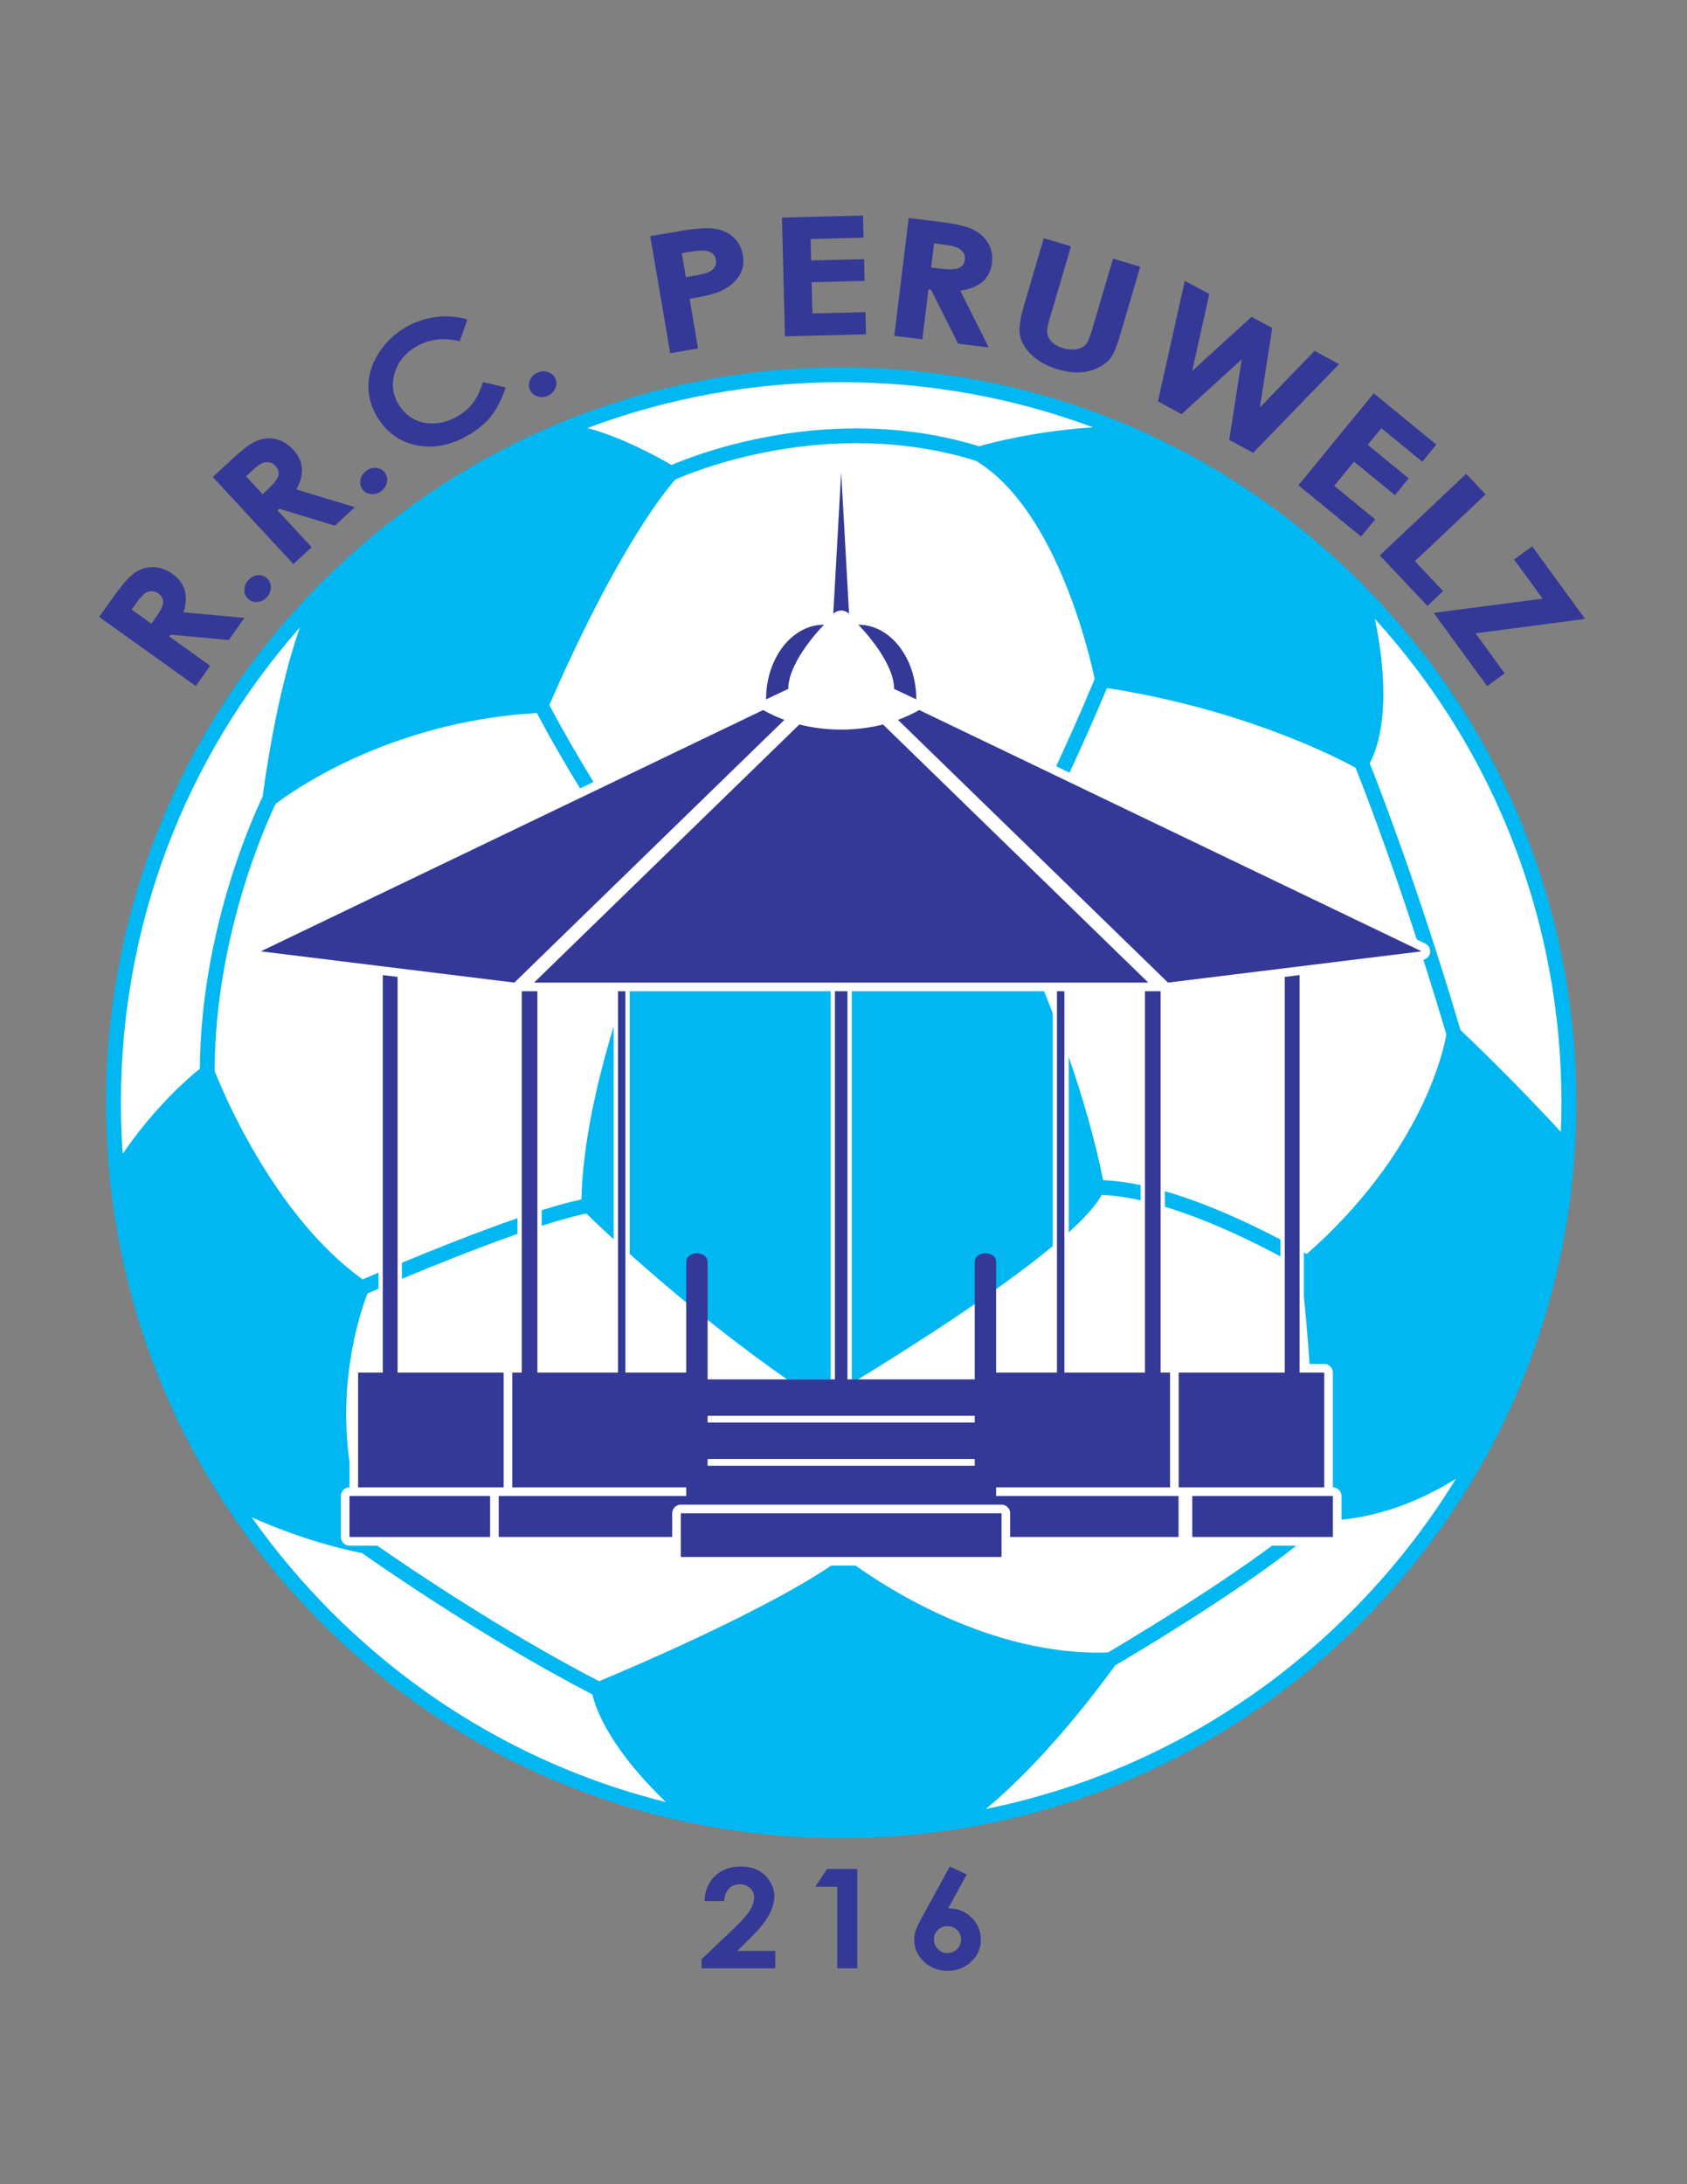 <?xml version="1.0" encoding="iso-8859-1"?>
<!-- Generator: Adobe Illustrator 24.0.1, SVG Export Plug-In . SVG Version: 6.00 Build 0)  -->
<svg version="1.1" id="Layer_1" xmlns="http://www.w3.org/2000/svg" xmlns:xlink="http://www.w3.org/1999/xlink" x="0px" y="0px"
	 viewBox="0 0 612 792" style="enable-background:new 0 0 612 792;" xml:space="preserve">
<rect x="0" y="0" width="612" height="792" fill="#808080" stroke="none"/>
<path style="fill:#00B7F1;" d="M493.723,211.324c-50.368-50.367-117.335-78.106-188.566-78.106
	c-71.23,0-138.198,27.739-188.566,78.106C66.222,261.692,38.483,328.66,38.483,399.892c0,71.23,27.738,138.198,78.106,188.565
	c50.368,50.367,117.336,78.106,188.566,78.106c71.231,0,138.198-27.739,188.566-78.106c50.367-50.367,78.106-117.335,78.106-188.565
	C571.829,328.66,544.09,261.692,493.723,211.324z"/>
<path style="fill:#FFFFFF;" d="M486.665,551.039v-8.582c0-1.728-1.402-3.132-3.133-3.132v-41.618c0-1.729-1.403-3.132-3.133-3.132
	h-5.314c-0.688-9.866-1.444-18.191-2.069-24.353v-16.087c0.375,0.215,0.725,0.417,1.026,0.593
	c42.176-37.076,49.832-74.742,50.661-79.604c-2.835-9.581-5.638-18.642-8.344-27.112c1.246-0.27,2.219-1.267,2.43-2.544
	c0.224-1.372-0.481-2.729-1.736-3.331l-3.065-1.472c-11.252-34.517-20.377-57.65-22.236-62.293
	c-5.511-3.039-39.76-21.06-90.168-28.891c-4.453,10.645-9.12,21.071-13.592,30.688l-4.841-2.324
	c4.601-9.895,9.405-20.646,13.969-31.609c-1.466-7.105-13.524-61.306-43.069-79.148c-54.008-16.763-103.865,4.456-109.019,6.767
	c-2.5,2.724-20.177,23.166-45.75,81.788c5.265,9.907,10.757,19.339,16.017,27.898l-4.867,2.337
	c-5.157-8.411-10.53-17.65-15.691-27.34c-54.827,3.189-90.495,29.654-94.75,32.963c-2.443,5.012-21.997,46.699-22.124,96.827
	c1.971,5.073,20.932,52.19,53.711,75.586c1.227-0.533,3.201-1.385,5.72-2.457v5.846c-1.759,0.752-3.128,1.343-3.964,1.705
	c-1.999,5.036-10.929,29.909-6.552,61.048v9.271c-1.73,0-3.133,1.403-3.133,3.132v14.862c0,1.729,1.402,3.132,3.133,3.132h10.061
	c9.958,6.933,44.871,30.744,80.47,49.157c8.176-3.389,58.298-24.445,84.22-41.901h8.909c10.297,7.412,49.126,33.042,91.536,31.457
	c4.682-2.755,36.838-21.818,59.497-38.713h8.841c-23.15,18.287-60.771,40.504-65.736,43.414
	c-20.631,28.186-37.239,44.049-46.964,52.081c49.794-10.095,95.563-34.538,132.311-71.286c14.799-14.8,27.588-31.071,38.265-48.47
	C518.894,542.01,504.01,549.397,486.665,551.039z M187.715,447.434c-14.73,5.155-30.878,11.678-41.915,16.28v-5.832
	c11.442-4.753,27.406-11.15,41.915-16.147V447.434z M222.621,449.383c-4.886-4.491-8.307-7.788-9.897-9.34
	c-4.487,0.887-10.083,2.462-16.207,4.43v-5.642c5.346-1.677,10.279-3.044,14.425-3.907c0.377-19.998,5.73-43.061,11.68-62.785
	V449.383z M228.438,359.43h72.883v140.739h-15.77c-23.263-16.194-43.68-33.467-57.113-45.506V359.43z M381.875,451.879
	c-20.712,17.166-53.069,37.591-70.601,48.29h-2.281V359.43h69.79c1.017,2.519,2.049,5.131,3.092,7.841V451.879z M413.797,435.243
	c-4.885-1.092-9.663-1.803-14.145-1.945c-2.074,3.819-6.329,8.47-11.959,13.561v-63.657c4.847,14.029,9.405,29.43,12.496,44.743
	c4.363,0.166,8.947,0.807,13.607,1.787V435.243z M464.514,455.583c-9.479-5.09-25.665-13.098-41.915-18.011v-5.631
	c15.928,4.595,31.724,12.15,41.915,17.521V455.583z"/>
<path style="fill:#343896;" d="M262.731,689.334h-7.161c0.192-3.89,1.499-6.949,3.918-9.182c2.419-2.232,5.524-3.348,9.316-3.348
	c2.341,0,4.406,0.461,6.196,1.385c1.79,0.923,3.223,2.252,4.298,3.991c1.074,1.739,1.612,3.509,1.612,5.306
	c0,2.141-0.652,4.442-1.957,6.908c-1.304,2.467-3.688,5.381-7.151,8.746l-4.331,4.262h13.774v6.321h-26.738v-3.277l11.905-11.353
	c2.878-2.724,4.792-4.915,5.743-6.569c0.951-1.655,1.427-3.152,1.427-4.489c0-1.387-0.492-2.533-1.475-3.438
	c-0.982-0.906-2.248-1.358-3.795-1.358c-1.566,0-2.87,0.547-3.913,1.642C263.356,685.974,262.8,687.457,262.731,689.334z"/>
<path style="fill:#343896;" d="M300.03,677.699h10.972v36.024h-7.272v-29.591h-7.943L300.03,677.699z"/>
<path style="fill:#343896;" d="M344.549,676.805l6.157,2.87l-6.716,12.289c3.278,0,6.068,1.094,8.367,3.278
	c2.299,2.186,3.447,4.902,3.447,8.146c0,3.134-1.174,5.786-3.521,7.965c-2.348,2.179-5.18,3.266-8.495,3.266
	c-3.475,0-6.367-1.13-8.68-3.388c-2.313-2.259-3.47-4.848-3.47-7.767c0-1.108,0.179-2.226,0.537-3.352
	c0.355-1.125,1.18-2.854,2.468-5.186L344.549,676.805z M343.632,698.452c-1.366,0-2.514,0.46-3.44,1.379
	c-0.929,0.92-1.393,2.07-1.393,3.451c0,1.382,0.486,2.545,1.459,3.488c0.97,0.944,2.105,1.415,3.399,1.415
	c1.365,0,2.536-0.463,3.518-1.39c0.979-0.927,1.469-2.098,1.469-3.514c0-1.381-0.476-2.531-1.429-3.451
	C346.26,698.912,345.066,698.452,343.632,698.452z"/>
<path style="fill:#343896;" d="M35.972,223.693l5.566-7.779c3.049-4.26,5.564-7.048,7.548-8.36c1.984-1.314,4.172-1.947,6.563-1.9
	c2.392,0.047,4.683,0.854,6.873,2.422c2.302,1.648,3.794,3.633,4.473,5.954c0.68,2.321,0.542,4.988-0.412,8l22.098,2.03
	l-5.734,8.016l-21.041-1.947l-0.488,0.683l14.838,10.616l-5.247,7.334L35.972,223.693z M54.914,226.158l1.649-2.306
	c1.675-2.339,2.549-4.148,2.624-5.429c0.075-1.279-0.53-2.379-1.816-3.299c-0.762-0.546-1.581-0.802-2.458-0.769
	c-0.875,0.033-1.698,0.328-2.47,0.886c-0.77,0.558-1.854,1.813-3.255,3.77l-1.443,2.017L54.914,226.158z"/>
<path style="fill:#343896;" d="M90.02,210.396c0.922-1.047,2.044-1.648,3.363-1.802c1.32-0.154,2.456,0.188,3.407,1.026
	c0.951,0.84,1.437,1.926,1.457,3.261c0.021,1.334-0.432,2.525-1.354,3.573c-0.923,1.047-2.049,1.645-3.375,1.792
	c-1.326,0.148-2.467-0.196-3.417-1.036c-0.951-0.839-1.434-1.923-1.446-3.251C88.643,212.632,89.097,211.443,90.02,210.396z"/>
<path style="fill:#343896;" d="M77.195,172.966l7.017-6.499c3.844-3.559,6.868-5.783,9.074-6.671
	c2.206-0.887,4.476-1.067,6.807-0.541c2.331,0.526,4.411,1.777,6.241,3.752c1.921,2.075,2.981,4.318,3.18,6.727
	c0.197,2.41-0.475,4.994-2.018,7.751l21.227,6.425l-7.229,6.696l-20.208-6.131l-0.614,0.568l12.388,13.375l-6.615,6.127
	L77.195,172.966z M95.243,179.182l2.079-1.924c2.111-1.956,3.332-3.553,3.662-4.79c0.333-1.238-0.039-2.437-1.113-3.596
	c-0.636-0.687-1.386-1.102-2.251-1.245c-0.864-0.144-1.729-0.019-2.597,0.372c-0.866,0.391-2.182,1.402-3.946,3.037l-1.819,1.684
	L95.243,179.182z"/>
<path style="fill:#343896;" d="M132.817,170.765c1.115-0.84,2.334-1.202,3.657-1.088c1.323,0.115,2.366,0.679,3.13,1.692
	s1.02,2.176,0.772,3.487c-0.249,1.311-0.931,2.387-2.045,3.227c-1.115,0.841-2.338,1.199-3.666,1.077
	c-1.33-0.122-2.376-0.69-3.139-1.704c-0.765-1.014-1.019-2.172-0.764-3.476C131.018,172.678,131.702,171.605,132.817,170.765z"/>
<path style="fill:#343896;" d="M169.529,115.855l-2.76,7.89c-5.777-1.437-10.997-0.819-15.658,1.851
	c-3.934,2.255-6.55,5.374-7.847,9.356c-1.297,3.982-0.921,7.76,1.126,11.333c1.427,2.49,3.29,4.359,5.59,5.605
	c2.299,1.248,4.855,1.797,7.667,1.647c2.812-0.15,5.551-0.989,8.218-2.517c2.274-1.303,4.133-2.879,5.574-4.729
	c1.44-1.85,2.708-4.436,3.803-7.762l8.194,1.984c-1.496,4.433-3.299,7.946-5.405,10.537c-2.107,2.591-4.895,4.881-8.362,6.866
	c-6.396,3.666-12.686,4.824-18.87,3.476c-6.184-1.35-10.925-4.903-14.226-10.662c-2.134-3.725-3.104-7.567-2.909-11.526
	c0.196-3.958,1.52-7.809,3.969-11.553c2.452-3.742,5.672-6.758,9.661-9.044c3.394-1.944,7.034-3.164,10.924-3.66
	C162.105,114.451,165.876,114.754,169.529,115.855z"/>
<path style="fill:#343896;" d="M195.104,135.084c1.286-0.535,2.557-0.582,3.811-0.142c1.252,0.441,2.122,1.248,2.611,2.419
	c0.486,1.172,0.448,2.361-0.118,3.569c-0.567,1.21-1.495,2.083-2.781,2.617c-1.289,0.536-2.562,0.58-3.816,0.13
	c-1.257-0.451-2.129-1.263-2.615-2.434c-0.489-1.172-0.447-2.358,0.123-3.558C192.887,136.487,193.814,135.621,195.104,135.084z"/>
<path style="fill:#343896;" d="M235.877,85.641l10.708-1.835c5.793-0.991,10.043-1.278,12.748-0.862
	c2.706,0.418,4.963,1.456,6.769,3.115c1.806,1.66,2.938,3.826,3.396,6.499c0.507,2.961-0.038,5.589-1.636,7.882
	c-1.6,2.294-3.99,4.108-7.176,5.445c-1.872,0.776-5.38,1.604-10.523,2.484l3.078,17.97l-10.095,1.73L235.877,85.641z
	 M248.813,100.496l3.21-0.549c2.525-0.432,4.253-0.876,5.189-1.334c0.936-0.458,1.629-1.066,2.08-1.827
	c0.451-0.761,0.595-1.611,0.434-2.554c-0.279-1.635-1.277-2.69-2.991-3.169c-1.249-0.36-3.437-0.273-6.56,0.262l-2.85,0.487
	L248.813,100.496z"/>
<path style="fill:#343896;" d="M283.679,78.897l29.391-0.736l0.201,8.021l-19.215,0.482l0.196,7.79l19.214-0.483l0.195,7.875
	l-19.214,0.483l0.285,11.332l19.214-0.483l0.201,8.051l-29.39,0.736L283.679,78.897z"/>
<path style="fill:#343896;" d="M329.647,79.057l10.788,1.316c5.908,0.722,10.066,1.657,12.47,2.806
	c2.401,1.148,4.247,2.794,5.535,4.937c1.286,2.143,1.767,4.55,1.442,7.223c-0.343,2.812-1.472,5.058-3.386,6.74
	c-1.914,1.685-4.626,2.804-8.133,3.358l10.322,20.549l-11.115-1.357l-9.815-19.571l-0.944-0.115l-2.209,18.104l-10.172-1.241
	L329.647,79.057z M337.778,97.008l3.197,0.39c3.245,0.396,5.518,0.33,6.825-0.199c1.306-0.528,2.055-1.577,2.247-3.146
	c0.112-0.93-0.093-1.776-0.613-2.538c-0.521-0.763-1.273-1.354-2.251-1.78c-0.982-0.423-2.827-0.801-5.541-1.133l-2.797-0.341
	L337.778,97.008z"/>
<path style="fill:#343896;" d="M378.664,86.409l9.87,2.908l-7.877,26.731c-0.679,2.302-0.907,4.005-0.685,5.107
	c0.222,1.105,0.828,2.112,1.818,3.024c0.992,0.913,2.308,1.608,3.947,2.091c1.733,0.511,3.32,0.631,4.761,0.365
	c1.439-0.268,2.545-0.82,3.314-1.662c0.77-0.841,1.561-2.646,2.379-5.419l7.586-25.747l9.87,2.908l-7.257,24.625
	c-1.225,4.157-2.366,6.952-3.426,8.389c-1.059,1.438-2.635,2.661-4.727,3.673c-2.095,1.009-4.323,1.558-6.689,1.646
	c-2.367,0.085-4.978-0.292-7.833-1.133c-3.748-1.104-6.806-2.755-9.176-4.947c-2.37-2.193-3.848-4.5-4.431-6.921
	c-0.585-2.419-0.153-6.092,1.298-11.014L378.664,86.409z"/>
<path style="fill:#343896;" d="M429.814,101.827l8.894,4.802l-6.238,27.9l21.548-19.634l7.51,4.054l-4.5,28.84l19.84-20.556
	l8.897,4.802l-31.147,32.168l-8.668-4.68l4.504-29.236l-21.811,19.891l-8.574-4.63L429.814,101.827z"/>
<path style="fill:#343896;" d="M498.339,142.617l22.722,18.598l-5.084,6.21l-14.854-12.159l-4.937,6.031l14.855,12.159l-4.993,6.099
	l-14.855-12.159l-7.18,8.773l14.854,12.159l-5.103,6.234l-22.722-18.598L498.339,142.617z"/>
<path style="fill:#343896;" d="M531.892,171.823l7.036,7.456l-25.651,24.202l10.251,10.865l-5.688,5.366l-17.285-18.321
	L531.892,171.823z"/>
<path style="fill:#343896;" d="M555.835,198.114l19.193,26.301l-39.754,5.231l10.589,14.511l-6.363,4.643l-19.387-26.567
	l39.521-5.153l-10.353-14.186L555.835,198.114z"/>
<path style="fill:#FFFFFF;" d="M566.232,410.44c-16.529-17.998-33.276-33.982-36.412-36.954
	c-15.492-52.328-30.058-89.531-32.934-96.734c2.444-4.371,8.674-19.563,1.879-52.352c43.747,48.154,67.693,109.982,67.693,175.492
	C566.459,403.42,566.371,406.935,566.232,410.44z"/>
<path style="fill:#FFFFFF;" d="M396.516,154.951c-21.288,1.386-37.588,5.782-41.343,6.864
	c-53.521-16.406-102.931,3.074-111.559,6.797c-4.139-2.414-17.928-10.124-30.526-13.397c29.043-10.913,60.115-16.627,92.068-16.627
	C336.852,138.588,367.676,144.211,396.516,154.951z"/>
<path style="fill:#FFFFFF;" d="M108.775,227.523c-4.065,11.647-9.35,31.132-13.522,61.443c-2.272,4.632-22.41,47.165-22.751,98.535
	c-3.695,2.968-16.208,13.641-27.998,30.884c-0.425-6.127-0.65-12.293-0.65-18.494C43.854,335.785,66.798,275.215,108.775,227.523z"
	/>
<path style="fill:#FFFFFF;" d="M91.331,550.198c8.839,3.947,23.375,9.632,40.034,12.974c4.658,3.292,43.646,30.605,83.507,51.22
	c3.838,15.15,17.74,30.458,26.674,39.046c-45.468-11.32-87.171-34.79-121.159-68.777C109.631,573.903,99.93,562.373,91.331,550.198z
	"/>
<rect x="126.781" y="542.457" style="fill:#343896;" width="51.015" height="14.862"/>
<rect x="246.981" y="548.722" style="fill:#343896;" width="116.351" height="15.853"/>
<rect x="432.518" y="542.457" style="fill:#343896;" width="51.015" height="14.862"/>
<polygon style="fill:#343896;" points="144.233,497.707 144.233,354.232 138.863,353.57 138.863,497.707 129.913,497.707 
	129.913,539.325 182.719,539.325 182.719,497.707 "/>
<polygon style="fill:#343896;" points="471.45,497.707 471.45,353.57 466.08,354.231 466.08,497.707 427.595,497.707 
	427.595,539.325 480.399,539.325 480.399,497.707 "/>
<path style="fill:#343896;" d="M361.365,542.457v-3.132h63.097v-41.618h-3.431V359.43h-5.669v138.277h-29.235V359.43h-2.685v138.277
	h-22.077v-40.274c0-1.648-1.734-2.983-3.878-2.983c-2.144,0-3.879,1.335-3.879,2.983v42.736h-46.183V359.43h-4.538v140.739h-46.183
	v-42.736c0-1.648-1.734-2.983-3.878-2.983c-2.145,0-3.879,1.335-3.879,2.983v40.274h-22.076V359.43h-2.685v138.277H194.95V359.43
	h-5.669v138.277h-3.431v41.618h63.098v3.132h-68.02v14.862h62.921v-8.598c0-1.729,1.401-3.132,3.132-3.132h116.351
	c1.729,0,3.132,1.402,3.132,3.132v8.598h61.084v-14.862H361.365z M256.705,513.37h96.903v2.461h-96.903V513.37z M256.705,529.032
	h96.903v2.462h-96.903V529.032z"/>
<path style="fill:#343896;" d="M289.983,262.701l-96.233,93.596h111.406h111.408l-96.233-93.596
	c-4.741,1.2-9.848,1.858-15.175,1.858C299.831,264.56,294.725,263.901,289.983,262.701z"/>
<path style="fill:#343896;" d="M94.615,344.961l91.981,11.336l97.955-95.271c-2.747-1.003-5.331-2.195-7.711-3.56L94.615,344.961z"
	/>
<path style="fill:#343896;" d="M423.717,356.297l91.981-11.336l-182.227-87.494c-2.379,1.364-4.963,2.557-7.71,3.56L423.717,356.297
	z"/>
<path style="fill:#343896;" d="M332.407,253.597l-8.056-3.804c0-10.293-12.977-23.271-12.977-23.271
	C323,226.522,332.407,238.632,332.407,253.597z"/>
<path style="fill:#343896;" d="M277.907,253.597l8.056-3.804c0-10.293,12.977-23.271,12.977-23.271
	C287.314,226.522,277.907,238.632,277.907,253.597z"/>
<path style="fill:#343896;" d="M305.156,221.376c-1.58,0-2.86,1.119-2.86,1.119l2.86-51.256l2.862,51.256
	C308.019,222.495,306.739,221.376,305.156,221.376"/>
</svg>
